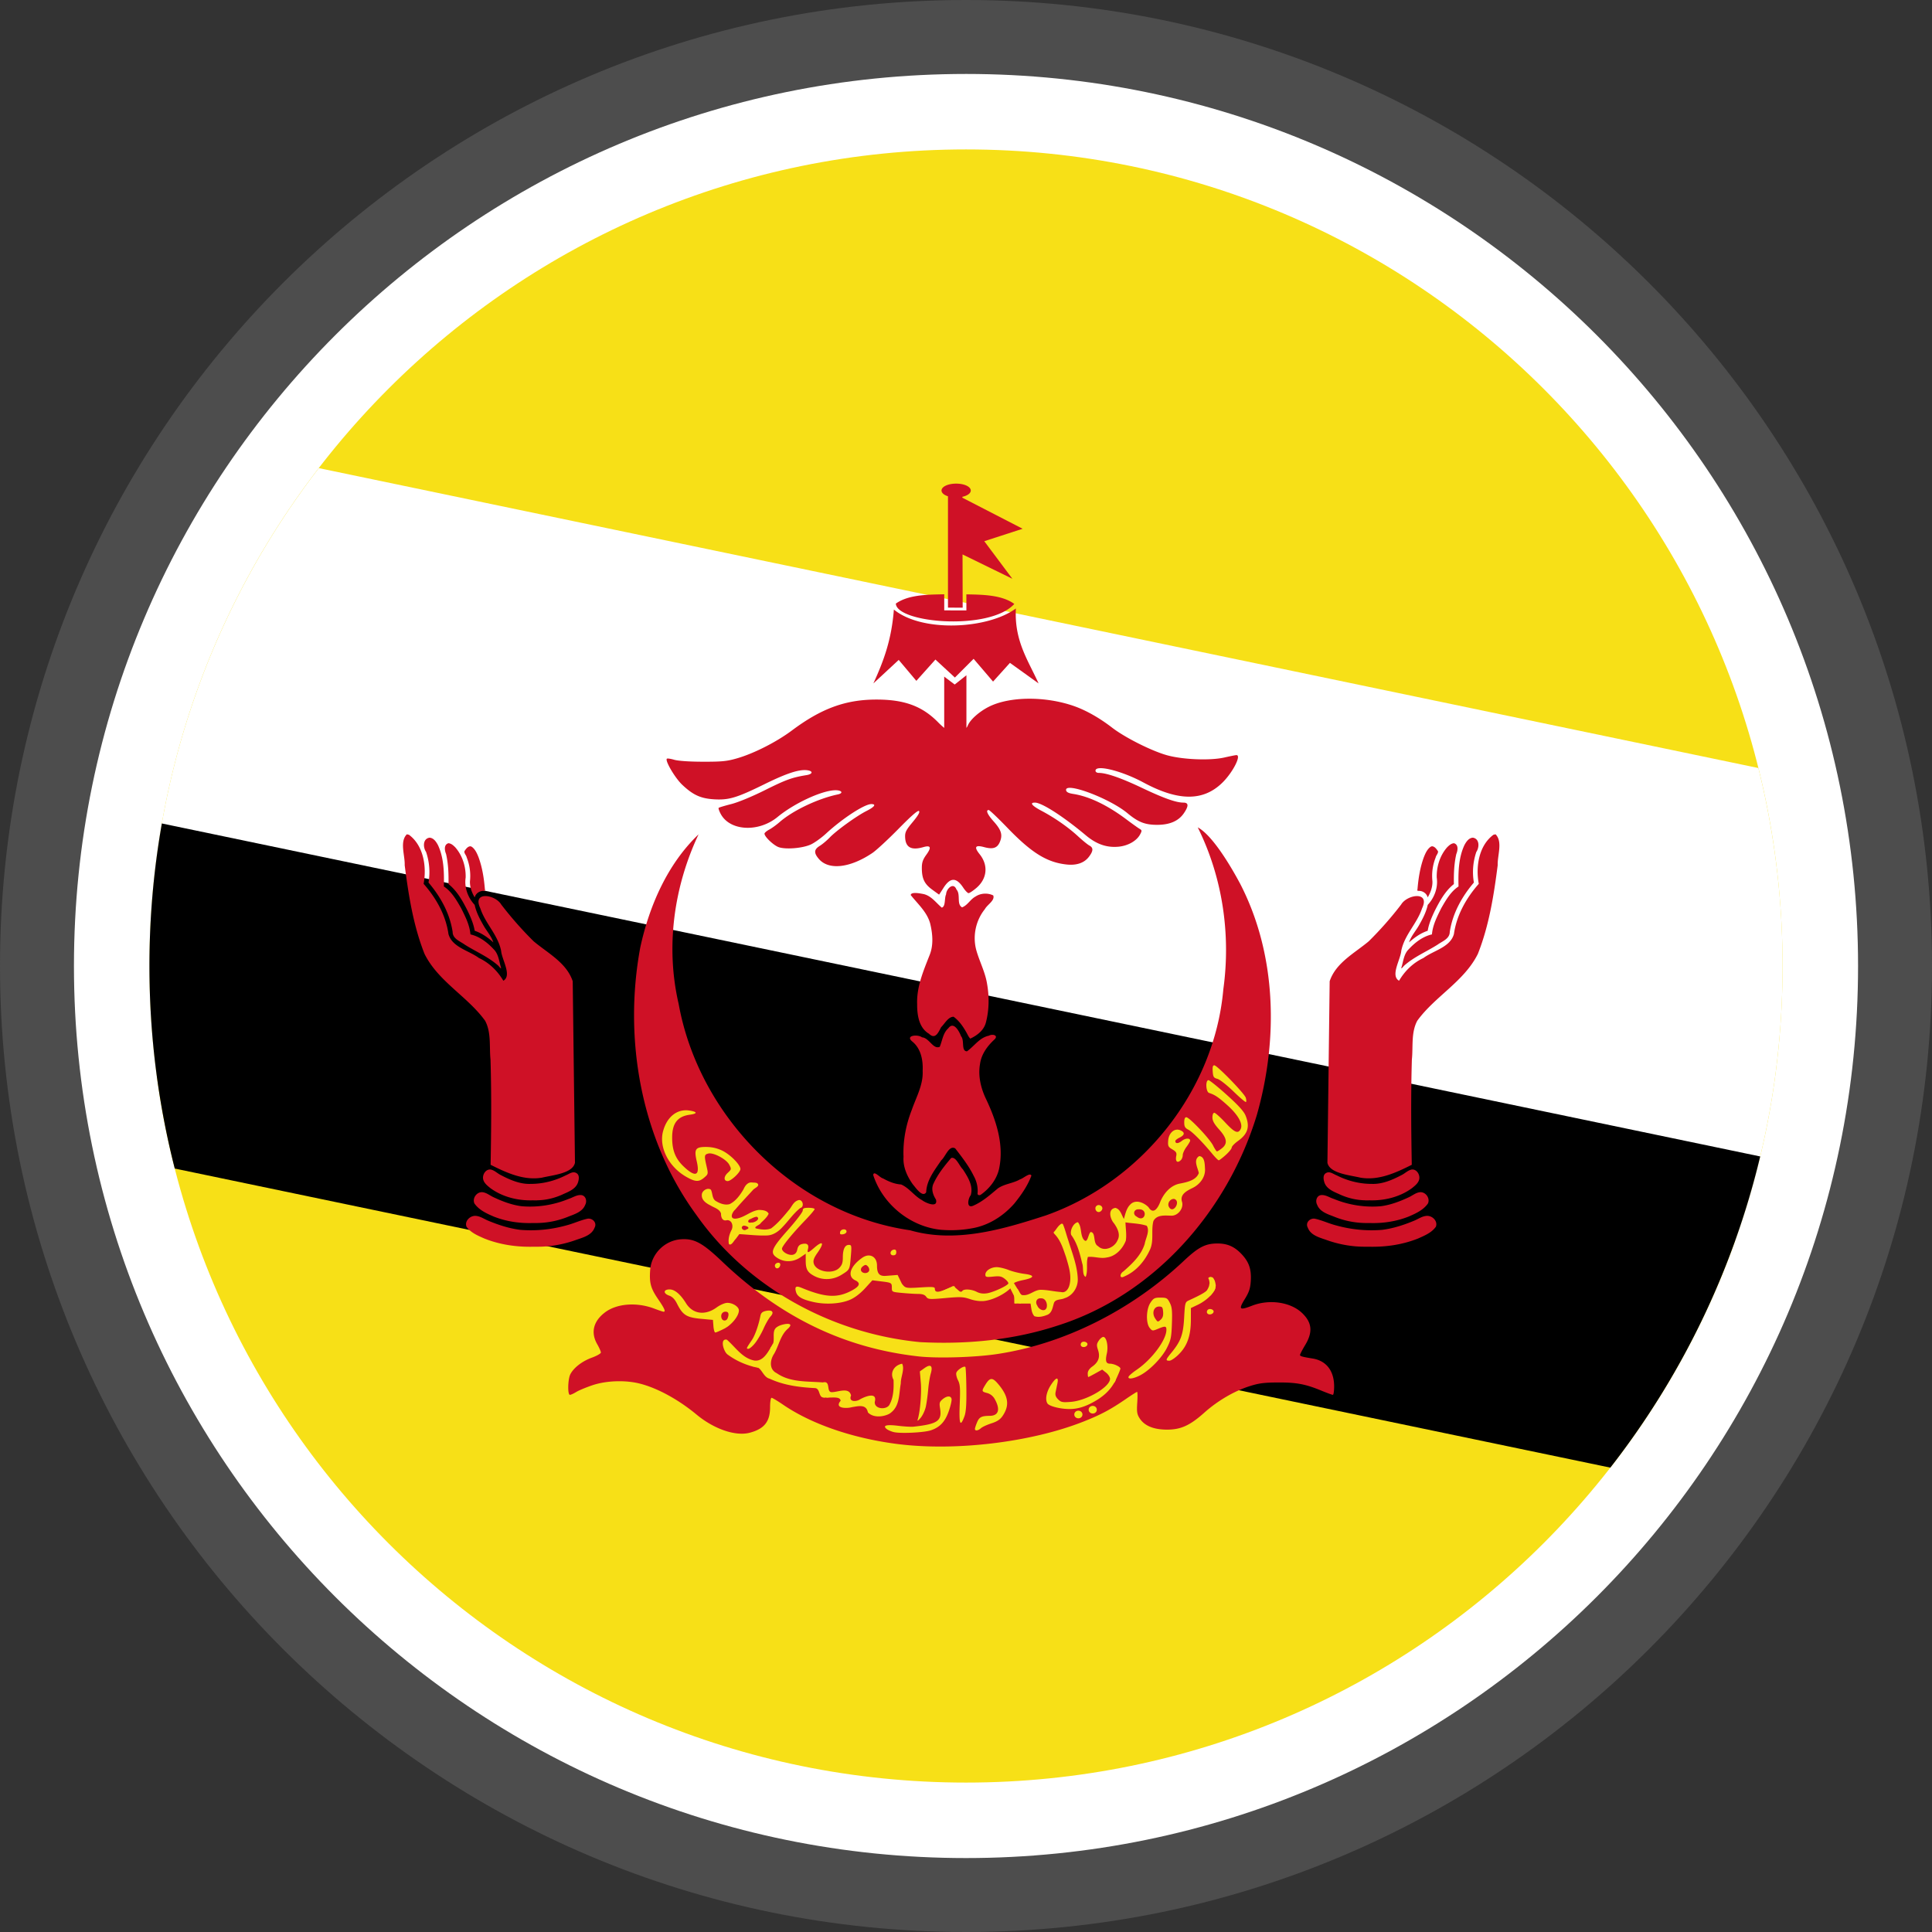 <svg xmlns="http://www.w3.org/2000/svg" shape-rendering="geometricPrecision" text-rendering="geometricPrecision" image-rendering="optimizeQuality" fill-rule="evenodd" clip-rule="evenodd" viewBox="0 0 512 512"><rect x="0" y="0" width="512" height="512" fill="#333333" stroke="none"/><g fill-rule="nonzero"><path fill="#4D4D4D" d="M256 0c70.683 0 134.689 28.664 181.013 74.987C483.336 121.311 512 185.316 512 256c0 70.683-28.664 134.689-74.987 181.013C390.689 483.336 326.683 512 256 512c-70.676 0-134.689-28.664-181.013-74.987C28.664 390.689 0 326.676 0 256c0-70.684 28.664-134.689 74.987-181.013C121.311 28.664 185.316 0 256 0z"/><path fill="#fff" d="M256.001 19.597c65.278 0 124.383 26.465 167.162 69.242 42.777 42.779 69.243 101.885 69.243 167.162 0 65.278-26.466 124.383-69.246 167.159-42.776 42.78-101.881 69.246-167.159 69.246-65.278 0-124.383-26.466-167.162-69.243-42.777-42.779-69.242-101.884-69.242-167.162 0-65.277 26.465-124.383 69.242-167.162 42.779-42.777 101.884-69.242 167.162-69.242z"/><path fill="#F7E017" d="M256.001 39.6c119.514 0 216.401 96.887 216.401 216.401 0 119.514-96.887 216.401-216.401 216.401-119.514 0-216.401-96.887-216.401-216.401C39.6 136.487 136.487 39.6 256.001 39.6z"/><path fill="#fff" d="M41.575 285.248l418.257 43.568c8.13-22.755 12.57-47.264 12.57-72.815a216.75 216.75 0 00-6.418-52.468L84.487 124.055C56.348 160.579 39.6 206.331 39.6 256.001c0 9.919.682 19.679 1.975 29.247z"/><path d="M46.313 309.677l380.443 79.259c18.684-23.962 32.423-51.96 39.715-82.465L42.892 218.225a217.9 217.9 0 00-3.292 37.776c0 18.528 2.332 36.512 6.713 53.676z"/><path fill="#CF1126" d="M237.401 382.622c-11.712-1.555-22.449-5.281-29.908-10.387-1.446-.991-2.807-1.802-3.019-1.802-.217 0-.393 1.101-.393 2.462 0 3.853-1.549 5.795-5.444 6.805-3.726.968-9.413-.985-14.023-4.808-4.772-3.963-10.283-6.987-14.948-8.197-3.841-1.004-8.94-.841-12.624.393-1.712.575-3.66 1.385-4.338 1.803-.671.417-1.427.756-1.67.756-.653 0-.562-4.144.121-5.469.902-1.736 3.122-3.448 5.711-4.392 1.307-.478 2.377-1.088 2.377-1.36 0-.273-.441-1.271-.98-2.208-1.754-3.074-1.034-6.05 2.027-8.391 3.134-2.395 8.439-2.807 13.127-1.022 1.18.448 2.281.816 2.444.816.617 0 .242-.864-1.458-3.338-1.96-2.868-2.347-4.283-2.105-7.696.315-4.318 3.835-7.852 8.148-8.166 3.521-.254 5.711.932 10.907 5.88 15.517 14.797 32.388 22.951 52.066 25.159 4.967.556 14.96.26 20.822-.623 17.706-2.668 35.546-11.572 49.477-24.693 3.86-3.636 5.717-4.598 8.881-4.61 2.752-.011 4.682.877 6.653 3.055 1.797 1.996 2.408 3.89 2.214 6.92-.126 1.942-.441 2.898-1.596 4.78-1.706 2.776-1.415 3.03 1.96 1.723 4.561-1.778 10.181-.955 13.211 1.925 2.668 2.534 2.922 5.068.847 8.504-.756 1.258-1.373 2.438-1.373 2.626 0 .344.575.508 3.345.955 3.624.582 5.699 3.273 5.699 7.387 0 1.234-.152 2.238-.339 2.238-.181 0-1.555-.502-3.049-1.119-4.222-1.742-6.624-2.19-11.56-2.16-3.757.025-5.051.2-7.671 1.053-4.01 1.312-8.299 3.841-11.796 6.956-3.853 3.437-6.279 4.52-10.029 4.489-3.485-.036-5.868-1.046-7.126-3.037-.672-1.064-.769-1.712-.605-4.119.108-1.567.084-2.849-.043-2.849-.133 0-1.488.859-3.018 1.917-4.017 2.759-6.576 4.126-11.174 5.946-14.022 5.548-34.257 7.95-49.749 5.899l.001-.001zm140.488-60.384c1.529-.239 3.216 1.266 2.64 2.842-1.103 1.592-3.003 2.371-4.718 3.133-4.109 1.646-8.577 2.288-12.988 2.182 1.52-.005-.522.015-1.09-.001-3.493.01-6.967-.62-10.25-1.803-1.826-.642-4.152-1.225-4.901-3.244-.73-1.315.593-2.629 1.928-2.366 1.857.406 3.595 1.249 5.438 1.729 3.976 1.121 8.163 1.554 12.282 1.217 3.011-.368 5.93-1.331 8.717-2.506.965-.427 1.873-1.048 2.943-1.183h-.001zm-251.626 0c-1.529-.239-3.216 1.266-2.639 2.842 1.103 1.592 3.003 2.371 4.717 3.133 4.109 1.646 8.577 2.288 12.989 2.182-1.52-.005.522.015 1.09-.001 3.493.01 6.966-.62 10.25-1.803 1.825-.642 4.152-1.225 4.9-3.244.731-1.315-.593-2.629-1.927-2.366-1.858.406-3.595 1.249-5.439 1.729-3.975 1.121-8.162 1.554-12.281 1.217-3.012-.368-5.931-1.331-8.717-2.506-.966-.427-1.873-1.048-2.943-1.183zm1.7-6.279c-1.546-.23-2.878 1.55-2.233 2.97 1.189 1.722 3.186 2.64 5.055 3.447 3.249 1.3 6.777 1.843 10.268 1.739-1.326-.004.456.016.947 0a22.757 22.757 0 008.666-1.713c1.677-.653 3.732-1.285 4.43-3.131.542-1.015.129-2.49-1.149-2.57-1.167-.058-2.174.684-3.253 1.017-3.923 1.623-8.241 2.31-12.47 1.945-2.636-.339-5.154-1.311-7.544-2.438-.899-.434-1.706-1.111-2.716-1.265l-.001-.001zm2.087-6.019c-1.325-.159-2.237 1.337-2.014 2.53.199 1.048 1.138 1.753 1.918 2.396 3.223 2.358 7.309 3.361 11.267 3.23-1.538-.005 2.062.026.965-.004 2.506-.01 4.983-.624 7.238-1.709 1.506-.654 3.274-1.413 3.781-3.131.243-.802.394-1.952-.509-2.402-.946-.529-1.886.284-2.746.615-2.897 1.474-6.124 2.294-9.38 2.279-2.814.095-5.464-1.088-7.905-2.364-.886-.451-1.616-1.235-2.614-1.439l-.001-.001zm-22.231-88.845c-1.97 1.972-.466 5.608-.572 8.192 1.021 7.96 2.289 16.021 5.261 23.514 3.638 7.321 11.367 11.235 16.05 17.705 1.675 3.118 1.08 6.868 1.432 10.279.278 9.296.192 18.598.029 27.895 4.197 2.106 8.756 4.226 13.585 3.416 2.861-.684 8.173-1.109 8.769-3.959l-.595-48.096c-1.627-4.91-6.625-7.452-10.362-10.594a94.127 94.127 0 01-8.583-9.738c-1.585-2.674-7.784-3.635-5.541 1.013 1.314 4.026 4.67 7.023 5.51 11.253.184 2.318 2.951 6.581.589 7.933-1.503-2.554-3.679-4.727-6.462-6.024-2.682-1.998-7.114-2.83-8.082-6.361-.71-5.01-3.275-9.547-6.586-13.3.854-4.499.003-10.125-3.885-13l-.557-.129v.001zm5.995.9c-1.793.29-1.731 2.574-.902 3.775.882 2.594 1.122 5.411.644 8.111 3.187 3.73 5.654 8.193 6.398 13.091.018 1.841 1.956 2.45 3.212 3.36 2.946 1.877 6.26 3.237 8.884 5.586.553.59.969 1.226.579.021-.41-1.54-.62-3.241-1.828-4.407-1.654-1.778-3.72-3.365-6.13-3.907-.2-2.489-1.385-4.774-2.48-6.976-1.215-2.105-2.483-4.36-4.562-5.724.083-3.69.022-7.56-1.565-10.963-.465-.875-1.151-1.914-2.25-1.967zm5.015 1.471c-1.249.37-1.011 1.911-.615 2.853.599 2.61.692 5.307.643 7.975 2.294 1.815 3.727 4.446 5.034 7.009.819 1.712 1.596 3.479 1.909 5.363 1.862.616 3.489 1.781 4.943 3.071-.576-1.744-1.861-3.093-2.724-4.685-.939-1.656-1.835-3.382-2.232-5.258-1.79-1.91-2.775-4.615-2.384-7.23.08-2.889-.853-5.875-2.787-8.052-.486-.48-1.068-1.01-1.786-1.047l-.001.001zm5.704.816c-.678.12-1.092.766-1.455 1.293-.141.528.507 1.095.609 1.67a13.142 13.142 0 01.857 6.307c-.052 1.514.489 2.992 1.26 4.274.223-.946 1.099-1.624 2.049-1.718.345-.061.853.113.652-.414-.242-2.894-.683-5.806-1.694-8.541-.393-.976-.837-2.005-1.684-2.673-.172-.122-.377-.227-.595-.197l.001-.001zm251.656 91.677c1.547-.23 2.879 1.55 2.234 2.97-1.189 1.722-3.186 2.64-5.055 3.447-3.249 1.3-6.778 1.843-10.269 1.739 1.326-.004-.455.016-.946 0a22.766 22.766 0 01-8.667-1.713c-1.677-.653-3.731-1.285-4.43-3.131-.542-1.015-.128-2.49 1.15-2.57 1.167-.058 2.173.684 3.253 1.017 3.923 1.623 8.24 2.31 12.47 1.945 2.636-.339 5.153-1.311 7.544-2.438.898-.434 1.706-1.111 2.716-1.265v-.001zm-2.087-6.019c1.325-.159 2.237 1.337 2.014 2.53-.198 1.048-1.138 1.753-1.917 2.396-3.224 2.358-7.31 3.361-11.267 3.23 1.537-.005-2.063.026-.965-.004-2.507-.01-4.984-.624-7.239-1.709-1.505-.654-3.273-1.413-3.78-3.131-.243-.802-.395-1.952.508-2.402.946-.529 1.886.284 2.746.615 2.897 1.474 6.125 2.294 9.381 2.279 2.813.095 5.464-1.088 7.905-2.364.886-.451 1.616-1.235 2.614-1.439v-.001zm22.232-88.845c1.969 1.972.466 5.608.571 8.192-1.02 7.96-2.289 16.021-5.26 23.514-3.639 7.321-11.368 11.235-16.051 17.705-1.674 3.118-1.08 6.868-1.432 10.279-.277 9.296-.192 18.598-.029 27.895-4.197 2.106-8.755 4.226-13.584 3.416-2.862-.684-8.174-1.109-8.769-3.959l.595-48.096c1.627-4.91 6.624-7.452 10.361-10.594a94.01 94.01 0 008.583-9.738c1.586-2.674 7.785-3.635 5.542 1.013-1.315 4.026-4.67 7.023-5.51 11.253-.184 2.318-2.951 6.581-.589 7.933 1.502-2.554 3.679-4.727 6.461-6.024 2.682-1.998 7.114-2.83 8.082-6.361.711-5.01 3.276-9.547 6.586-13.3-.853-4.499-.003-10.125 3.885-13l.558-.129v.001zm-5.995.9c1.792.29 1.731 2.574.902 3.775-.882 2.594-1.123 5.411-.645 8.111-3.186 3.73-5.654 8.193-6.397 13.091-.019 1.841-1.957 2.45-3.213 3.36-2.946 1.877-6.259 3.237-8.883 5.586-.553.59-.97 1.226-.579.021.409-1.54.619-3.241 1.827-4.407 1.655-1.778 3.721-3.365 6.13-3.907.201-2.489 1.386-4.774 2.481-6.976 1.214-2.105 2.482-4.36 4.562-5.724-.083-3.69-.023-7.56 1.564-10.963.466-.875 1.151-1.914 2.251-1.967zm-5.015 1.471c1.249.37 1.01 1.911.615 2.853-.599 2.61-.692 5.307-.644 7.975-2.293 1.815-3.727 4.446-5.034 7.009-.818 1.712-1.595 3.479-1.909 5.363-1.861.616-3.489 1.781-4.943 3.071.576-1.744 1.862-3.093 2.724-4.685.939-1.656 1.836-3.382 2.233-5.258 1.789-1.91 2.775-4.615 2.384-7.23-.08-2.889.852-5.875 2.786-8.052.487-.48 1.069-1.01 1.787-1.047l.001.001zm-5.705.816c.679.12 1.092.766 1.456 1.293.14.528-.507 1.095-.61 1.67a13.142 13.142 0 00-.857 6.307c.053 1.514-.489 2.992-1.26 4.274-.223-.946-1.099-1.624-2.049-1.718-.345-.061-.853.113-.652-.414.242-2.894.683-5.806 1.695-8.541.392-.976.837-2.005 1.684-2.673.172-.122.377-.227.594-.197l-.001-.001zm-124.537-77.354l13.206 6.451-7.446-9.957 10.168-3.297-15.967-8.229-.001-.239c1.346-.295 2.224-.939 2.224-1.665 0-.992-1.639-1.827-3.871-1.827s-3.884.835-3.884 1.827c0 .628.662 1.195 1.712 1.527v29.506l3.896.018-.037-14.115zm-5.625 178.988c-8.162-.777-15.526-6.727-18.045-14.518.136-1.342 1.807.751 2.597.892 1.482.823 3.085 1.5 4.792 1.605 2.152.925 3.481 3.046 5.536 4.152.953.743 4.327 2.202 3.701-.16-.791-1.234-1.335-2.797-.654-4.211 1.145-2.51 2.905-4.697 4.677-6.791 1.302-.435 2.174 2.133 3.106 2.998 1.288 1.984 2.843 4.404 2.084 6.868-.737.913-1.223 3.658.751 2.736 2.433-1.071 4.426-2.87 6.444-4.548 1.765-1.233 4.025-1.32 5.874-2.402.858-.217 2.644-1.932 3.016-.982-1.013 2.716-2.711 5.147-4.525 7.388-2.94 3.357-6.916 5.882-11.365 6.594-2.629.482-5.327.584-7.99.38l.001-.001zm6.654-146.967l-3.103 2.456-2.783-2.099v13.598a21.773 21.773 0 01-1.664-1.536c-4.216-4.277-8.976-6.006-16.459-5.977-8.106.037-14.465 2.378-22.262 8.209-4.077 3.043-10.036 6.074-14.519 7.368-2.679.775-4.016.908-9.043.895-3.594-.005-6.575-.211-7.616-.52-.938-.272-1.809-.399-1.936-.272-.526.526 2.16 5.087 4.053 6.884 2.898 2.741 4.912 3.654 8.481 3.872 3.914.23 5.995-.4 13.424-4.053 5.783-2.843 9.055-3.914 11.191-3.66 1.657.194 1.566 1.029-.14 1.3-3.792.611-5.426 1.198-10.936 3.945-3.503 1.748-7.169 3.266-9.02 3.732-1.712.436-3.206.884-3.321.998-.121.115.127.847.551 1.628 2.443 4.536 10.035 4.93 15.069.78 4.294-3.545 11.487-6.915 15.11-7.072 1.87-.084 2.487.762.811 1.113-5.275 1.107-11.923 4.277-15.432 7.356-.81.708-2.038 1.597-2.722 1.96-.683.369-1.246.853-1.246 1.071 0 .829 2.463 3.151 3.811 3.599 1.911.629 6.213.272 8.402-.696.975-.429 2.832-1.754 4.121-2.946 4.385-4.028 10.168-7.791 11.971-7.791 1.391 0 .883.732-1.258 1.815-2.638 1.331-7.955 5.166-9.739 7.023-.757.793-1.948 1.797-2.656 2.233-1.537.955-1.61 1.844-.279 3.423 2.595 3.092 8.282 2.468 14.235-1.548 1.034-.702 4.143-3.575 6.908-6.389 3.466-3.526 5.154-4.99 5.432-4.712.284.285-.236 1.186-1.664 2.904-1.785 2.141-2.063 2.704-2.014 4.029.108 2.71 1.627 3.544 4.809 2.631 1.978-.569 2.232.042.835 1.978-.95 1.307-1.216 2.087-1.216 3.527 0 2.813.671 4.235 2.704 5.723.998.737 1.839 1.342 1.863 1.348.018.007.545-.792 1.168-1.778 1.79-2.825 3.405-2.843 5.245-.049.526.792 1.155 1.44 1.403 1.44.254 0 1.186-.623 2.075-1.379 2.861-2.45 3.206-6.013.87-8.923-1.566-1.948-1.191-2.535 1.198-1.887 2.335.628 3.473.248 4.156-1.398.774-1.857.382-3.146-1.663-5.432-1.652-1.851-2.154-3.007-1.301-3.007.23 0 2.462 2.124 4.967 4.719 6.406 6.648 10.483 9.171 15.71 9.721 2.619.278 4.639-.423 5.861-2.02 1.198-1.567 1.24-2.42.151-3.001-.46-.248-1.845-1.373-3.073-2.51-2.601-2.39-6.134-4.852-9.57-6.672-2.613-1.386-3.278-2.203-1.796-2.203 1.815 0 7.483 3.642 13.496 8.675 2.849 2.384 5.601 3.327 8.765 3 2.444-.254 4.701-1.548 5.596-3.218.539-1.01.526-1.131-.157-1.531-.406-.241-2.003-1.378-3.54-2.534-4.984-3.732-9.853-6.055-14.004-6.691-1.228-.187-1.802-.477-1.892-.949-.46-2.372 11.463 2.068 16.247 6.049 2.862 2.377 4.641 3.079 7.84 3.091 3.351.006 5.723-1.016 7.12-3.079 1.319-1.936 1.277-2.813-.139-2.813-1.947 0-5.233-1.173-11.083-3.956-5.407-2.565-9.285-3.914-11.293-3.914-.538 0-.902-.236-.902-.587 0-1.694 6.909.006 12.686 3.116 9.267 4.997 15.855 5.021 20.918.072 2.771-2.704 5.13-7.319 3.745-7.319-.23 0-1.682.29-3.23.641-3.757.853-11.083.557-15.239-.623-4.107-1.167-11.058-4.664-14.458-7.277-3.387-2.614-6.944-4.622-10.15-5.746-7.61-2.656-17.083-2.571-22.558.205-2.535 1.282-4.906 3.393-5.547 4.936a2.784 2.784 0 01-.375.655v-13.951zm-19.225-17.41c-.617 7.931-2.631 13.466-5.432 19.57l6.715-6.225 4.67 5.547 5.057-5.644 5.16 4.767 4.961-4.961 5.154 6.032 4.476-4.961 7.586 5.444c-2.753-6.103-6.479-11.275-6.013-19.866-7.35 5.463-24.814 6.449-32.334.297zm13.345-4.047c-2.698.049-5.541.085-8.1.587-1.772.351-3.382.926-4.724 1.875.218 5.16 24.802 7.314 31.395.097-1.385-1.01-3.079-1.609-4.941-1.972-2.463-.478-5.185-.526-7.768-.569l.012 4.259-5.874-.018v-4.259zm8.82 158.891c.18-1.639-.194-3.312-1.03-4.801-1.285-2.617-3.098-4.939-4.868-7.235-1.667-.977-2.593 2.213-3.701 3.128-1.729 2.587-3.898 5.236-4.003 8.491-.973 1.512-2.785-1.235-3.567-2.139-1.492-2.112-2.623-4.61-2.438-7.252-.177-4.256.64-8.494 2.19-12.45 1.17-3.377 3.07-6.658 2.877-10.347.136-2.777-.428-5.842-2.677-7.71-2.141-1.679 1.386-2.037 2.506-1.166 1.917.129 2.954 3.296 4.705 2.512.697-1.655.836-3.628 2.274-4.918 1.412-1.934 2.888.82 3.371 2.11.996 1.132-.056 3.936 1.562 4.009 1.939-1.359 3.322-3.643 5.802-4.141 1.006-.573 2.724-.076 1.398 1.081-1.835 1.72-3.403 3.871-3.738 6.43-.56 3.21.242 6.467 1.641 9.359 2.69 5.68 4.77 12.096 3.41 18.416-.631 2.81-2.54 5.229-4.858 6.861-.294.176-.757.164-.856-.239v.001zm-2.904-42.702c-.881-1.588-1.95-3.152-3.431-4.232-1.441-.003-2.33 1.814-3.308 2.766-.686 1.277-1.52 3.412-3.209 1.742-2.688-1.568-3.164-5.006-3.147-7.838-.17-4.593 1.68-8.877 3.322-13.059 1.045-2.619.788-5.565.15-8.247-.803-3.081-3.275-5.217-5.178-7.62.129-.929 2.562-.421 3.477-.245 2.032.515 3.246 2.314 4.761 3.585 1.078-.326.638-2.504 1.14-3.528.037-1.441 1.955-3.341 2.747-1.278 1.185 1.311-.038 3.91 1.493 4.727 1.459-.54 2.179-2.134 3.55-2.855 1.348-.92 3.253-1.022 4.705-.301.511 1.339-1.598 2.454-2.208 3.616-2.451 3.029-3.313 7.205-2.263 10.957.832 2.943 2.307 5.69 2.816 8.731.613 3.419.592 7.011-.293 10.38-.529 2.046-2.3 3.412-4.129 4.262-.451-.42-.689-1.036-.995-1.563zm-12.334 81.992c-23.338-2.241-45.669-14.396-59.246-33.669-14.742-20.105-19.388-46.65-14.888-70.921 2.391-11.051 7.216-22.109 15.452-29.977-6.563 13.915-8.781 29.864-5.281 44.94 5.437 30.097 30.873 55.575 61.304 59.982 12.038 3.485 24.491-.196 35.991-3.927 25.368-8.941 44.692-33.019 47.05-59.936 2.017-14.566-.218-29.711-6.78-42.9 3.74 1.978 8.461 9.732 11.245 14.946 9.68 18.755 10.122 41.229 4.424 61.244-7.731 25.465-27.201 47.776-52.939 55.884-11.68 3.815-24.101 4.979-36.331 4.336l-.001-.002z"/><path fill="#F7E017" d="M246.662 379.054c2.414-.799 3.787-2.263 4.773-5.082.49-1.403.822-2.861.738-3.243-.205-.901-1.246-.853-2.396.103-.786.659-.883.992-.659 2.335.575 3.388-.629 4.229-7.041 4.919-.635.066-2.474-.043-4.096-.242-3.049-.381-4.137-.079-3.031.84.334.279 1.18.654 1.882.829 1.712.442 7.997.146 9.83-.459zm13.291-.563c.362-.333 1.609-.908 2.77-1.283 1.549-.496 2.347-1.028 3-2.002 1.882-2.801 1.531-5.215-1.234-8.469-1.5-1.767-2.165-1.718-3.363.242-1.034 1.693-1.01 1.802.478 2.19.78.199 1.53.774 1.941 1.481 1.622 2.808 1.144 4.543-1.258 4.562-2.177.018-2.776.327-3.363 1.736-.309.732-.557 1.513-.557 1.736 0 .593.823.49 1.585-.193h.001zm-4.362-3.171c.411-1.113.556-3.114.508-7.198-.03-3.109-.151-5.746-.272-5.868-.363-.363-2.153.793-2.39 1.537-.12.387.079 1.282.442 1.984.557 1.083.629 2.093.46 6.334-.219 5.359.133 6.26 1.252 3.211zm-10.236-2.551c.218-.999.497-3.044.624-4.538.127-1.494.435-3.381.677-4.198.617-2.093-.006-2.644-1.657-1.47l-1.229.877.254 3.007c.236 2.709-.193 7.76-.817 9.721-.169.52.073.387.757-.411.55-.641 1.179-1.991 1.391-2.988zm-9.079 1.457c2.208-1.848 1.954-5.003 2.443-7.574-.05-1.709 1.092-3.758.355-5.252-2.064.377-3.336 2.332-2.279 4.28.087 2.261.007 4.723-1.155 6.722-.95 1.308-3.958.982-3.819-.872.755-2.786-2.585-1.43-3.887-.7-1.009.702-3.136.753-2.396-1.002-.488-2.339-3.496-.876-5.131-.886-1.544-.029-.128-3.129-2.344-2.584-4.117-.325-8.662.037-12.225-2.451-2.086-1.003-1.777-3.512-.69-5.135 1.297-2.217 1.666-4.99 3.725-6.71 2.038-1.955-1.922-1.13-2.814-.471-1.985 1.087-.14 3.886-1.765 5.437-.949 1.61-2.2 3.833-4.398 3.527-3.17-.599-4.997-3.548-7.269-5.524-1.947-.388-.853 3.159.153 3.904 1.988 1.489 4.312 2.575 6.709 3.218 2.386-.383 2.464 2.742 4.503 3.232 3.743 1.744 7.915 2.267 11.998 2.48 1.603.133.701 2.99 2.811 2.426 1.178.305 3.84-.439 3.973.93-1.787 2.121 1.714 2.073 3.01 1.693 1.659-.253 3.778-.886 4.217 1.388 1.384 1.458 3.927 1.243 5.614.408.237-.137.459-.299.661-.484zm-36.151-18.311c.671-.853 1.676-2.577 2.232-3.836.551-1.264 1.38-2.697 1.833-3.188 1.065-1.149.472-1.857-1.246-1.476-.908.2-1.276.532-1.428 1.319-.514 2.565-1.445 5.19-2.274 6.412-1.5 2.215-1.536 2.305-.92 2.305.321 0 1.132-.69 1.804-1.536h-.001zm-22.66-14.204c-1.694 0-1.767 1.071-.116 1.646.799.277 1.477.949 2.021 2.044 1.609 3.2 2.553 3.769 6.823 4.138l2.741.248.133 1.663c.067.92.285 1.682.496 1.682.212 0 1.27-.46 2.341-1.004 2.009-1.016 3.914-3.388 3.914-4.858 0-.962-1.603-2.002-3.061-2.002-.647 0-1.882.52-2.855 1.228-3.049 2.208-6.31 1.76-8.094-1.113-1.464-2.372-2.995-3.672-4.343-3.672zm14.796 5.898c.81 0 1.01.599.569 1.742-.303.786-1.289.811-1.585.037-.351-.914.139-1.779 1.016-1.779zm114.767-3.72c-1.107.042-1.434.284-2.135 1.324-1.149 1.706-1.265 5.402-.206 6.709.659.811.756.829 2.153.248 1.948-.816 2.275-.786 2.269.26-.013 2.674-3.847 7.828-7.864 10.568-1.083.739-2.051 1.561-2.154 1.833-.29.762 1.198.594 3.025-.339 2.492-1.27 5.765-4.609 7.108-7.241 1.065-2.099 1.216-2.812 1.343-6.485.115-3.381.024-4.373-.551-5.498-.641-1.264-.847-1.379-2.456-1.379-.193 0-.369-.006-.532 0zm.133 2.359c.835 0 .98.188 1.077 1.385.084.992-.091 1.597-.642 2.094-.749.677-.81.671-1.475-.339-.932-1.428-.357-3.14 1.04-3.14zm-18.366 25.818c3.539-1.742 5.626-3.703 6.969-6.539.635-1.349 1.156-2.619 1.156-2.837 0-.49-1.742-1.301-2.789-1.301-1.041 0-1.252-.72-.805-2.709.436-1.942-.09-4.375-.943-4.375-.309 0-.853.455-1.216 1.005-.557.853-.587 1.216-.176 2.456.605 1.839.128 3.212-1.518 4.385-.78.557-1.21 1.198-1.21 1.821 0 .527.067.956.145.956.085 0 .944-.448 1.912-.986l1.766-.986 1.041.816c.568.448 1.04 1.18 1.04 1.628 0 2.154-6.139 5.771-10.356 6.11-2.245.181-2.625.102-3.406-.672-.635-.635-.817-1.168-.659-1.917l.484-2.324c.387-1.875-.418-1.621-1.809.569-1.144 1.809-1.482 3.738-.841 4.755.526.829 4.023 1.621 6.497 1.47 1.555-.091 3.091-.527 4.718-1.325zm23.617-13.175c2.226-2.22 3.17-4.924 3.182-9.104l.006-3.14 1.839-.871c2.389-1.137 4.652-3.4 4.652-4.658 0-1.294-.575-1.228-1.616.182-.756 1.022-1.766 1.639-5.462 3.339-.932.429-.993.659-1.204 4.567-.248 4.507-.859 6.195-3.375 9.274-1.543 1.875-1.598 2.123-.527 2.123.442 0 1.567-.768 2.505-1.712zm-24.246-2.517c.212-.647-1.016-1.106-1.549-.581-.223.224-.284.612-.133.86.351.562 1.464.374 1.682-.279zm33.434-8.656c.218-.647-1.016-1.107-1.542-.581-.23.23-.29.617-.139.866.351.562 1.464.375 1.681-.285zm-40.239-23.435c-.865.412-1.313 1.345-1.915 2.058-.432.295-.086.57.164.847 1.525 1.644 2.171 3.863 2.896 5.934.712 2.444 1.608 5.068.864 7.615-.293.975-1.061 1.985-2.206 1.661-1.833-.114-3.637-.601-5.476-.582-1.636.085-2.901 1.573-4.574 1.412-1.068.07-1.023-2.189-2.016-1.584-.492 1.177-.25 2.492-.308 3.738.185.178.705.023 1.016.074h3.294c.233 1.138.204 2.442 1.021 3.346 1.143.406 2.429.056 3.516-.389 1.165-.542 1.321-1.942 1.649-3.033.351-1.173 1.886-.866 2.792-1.326 2.218-.647 3.67-2.952 3.54-5.219-.143-3.461-1.463-6.717-2.465-9.994-.504-1.443-.853-2.949-1.438-4.358-.069-.121-.21-.223-.354-.199v-.001zm-5.487 19.793c1.232-.08 1.767 1.434 1.506 2.437-.461 1.365-2.138.49-2.477-.493-.623-.878-.239-2.059.971-1.944zm-45.612-11.36c-.55-.012-1.167.193-1.778.623-3.212 2.251-4.035 4.912-1.851 5.953 1.603.767 1.198 1.669-1.325 2.933-3.611 1.803-6.8 1.579-12.855-.925-1.488-.618-1.875-.382-1.53.98.333 1.337 1.554 2.068 4.592 2.758 3.266.75 7.216.508 9.757-.587 1.24-.532 2.71-1.651 3.95-3l1.966-2.159 2.287.284c2.818.344 2.873.374 2.873 1.724 0 1.07.061 1.095 2.65 1.337 1.458.139 3.376.266 4.271.266 1.143.006 1.79.206 2.171.738.509.708.811.744 5.07.363 3.98-.363 4.76-.333 6.557.278 1.276.436 2.68.611 3.745.496 3.049-.344 7.253-2.837 7.863-4.67.073-.224 1.18-.616 2.457-.87 3.079-.618 3.212-1.289.339-1.646-1.246-.158-3.116-.611-4.156-1.022-1.047-.412-2.475-.757-3.176-.757-1.549 0-3.007.968-3.007 1.966 0 .654.23.72 2.063.533 1.724-.175 2.226-.079 3.133.641.599.472.999 1.028.872 1.228-.406.659-4.005 2.299-5.596 2.553-1.065.169-1.924.054-2.758-.375-1.398-.726-3.455-.835-3.842-.212a.243.243 0 01-.153.117l-.101.052h-.167l-.173-.046-.094-.04-.08-.057-.108-.094-.11-.096-.949-.827-.138-.104-.062-.034-.14-.015h-.185l-.108.019-.086.018-.207.078-1.624.638-.003.001-.098.039-.268.104-.295.116.029-.019c-1.548.55-2.139.399-2.139-.492 0-.472-.636-.525-3.835-.32-3.527.23-3.896.169-4.555-.568-.194-.215-.327-.385-.405-.539l-.003.001-.353-.737-.716-1.468-2.811.224.022-.009c-2.041.253-2.673-.523-2.673-2.711 0-1.646-.944-2.643-2.154-2.662zm-.871 2.517c.188 0 .345.114.587.357.308.308.472.847.339 1.191-.315.817-1.803.786-2.117-.037-.151-.399.042-.846.49-1.173.314-.23.514-.345.701-.339v.001zm-6.29 2.552c2.135-1.355 2.086-1.252 2.395-5.015.211-2.655.175-2.855-.544-2.855-1.047 0-1.592 1.149-1.592 3.339 0 1.404-.218 2.032-.967 2.777-1.779 1.778-6.195.967-6.752-1.24-.187-.756.055-1.44.98-2.753 1.93-2.741 1.495-3.412-.87-1.331-1.628 1.422-1.918 1.464-1.61.236.285-1.131-.308-1.579-1.633-1.246-.677.17-1.046.593-1.21 1.416-.157.804-.526 1.252-1.168 1.409-1.07.272-2.897-.744-2.897-1.609 0-.641 2.734-3.981 6.243-7.622 1.324-1.38 2.407-2.662 2.407-2.855 0-.194-.708-.351-1.573-.351-1.264 0-1.573.139-1.573.726 0 .399-1.766 2.716-3.931 5.154-4.513 5.081-4.888 6.14-2.656 7.495 1.797 1.101 4.101 1.016 5.91-.212l1.464-.998v1.808c0 2.312.46 3.141 2.275 4.102 2.28 1.203 5.039 1.059 7.301-.375h.001zm94.707-31.401c-1.674.999-.365 3.099-.111 4.493-.683 1.903-3.129 2.416-4.911 2.769-2.525.418-4.314 2.53-5.274 4.775-.52 1.457-1.777 3.716-3.146 1.498-1.189-1.206-3.376-2.162-4.783-.754-1.069 1.017-1.34 2.514-1.739 3.872-.631-1.043-.913-2.598-2.25-2.928-2.134.3-1.363 2.99-.359 4.1.912 1.293 1.788 2.999.894 4.535-.789 1.846-3.514 3.091-5.116 1.512-1.495-.789-.496-3.608-1.969-3.763-.728.526-.788 3.476-1.953 1.877-.842-1.367-.396-3.238-1.425-4.468-1.217.152-2.194 2.246-1.789 3.371 1.623 2.188 2.289 4.933 2.922 7.542.395 1.043-.057 3.161.919 3.576.678-1.682.049-3.589.581-5.286 1.584-.198 3.346.524 5.007.14 2.376-.308 4.213-2.314 5.046-4.45.252-1.605-.047-3.235-.093-4.849 1.878.291 3.829.284 5.634.895.895 1.373-.284 3.296-.532 4.796-.943 3.056-3.336 5.275-5.665 7.318-.974.576-1.105 2.104.333 1.281 3.13-1.338 5.462-4.172 6.805-7.24.979-2.36.192-4.989.831-7.403.945-1.813 3.219-1.431 4.902-1.425 1.742-.066 3.228-2.095 2.647-3.788-.554-1.964 1.524-2.91 2.944-3.612 1.882-.95 3.325-2.879 3.18-5.055-.078-1.114-.023-3.227-1.532-3.328l.002-.001zm-6.673 11.341c2.017.537-.365 4.388-1.437 1.948-.329-.931.454-1.98 1.437-1.948zm-9.359 2.759c2.624-.153 1.683 3.679-.535 1.939-1.15-.577-.769-2.011.535-1.939zm-95.009 14.808c.073-.38-.121-.653-.466-.653-.731 0-1.173.642-.829 1.198.357.575 1.144.248 1.295-.545zm30.755-3.435c0-.563-.212-.775-.684-.684-1.029.194-1.144 1.5-.133 1.5.563 0 .817-.254.817-.816zm-38.056-18.462c-1.228-.253-1.999.786-2.42 1.776-.918 1.543-2.038 3.121-3.686 3.938-1.184.329-2.476-.121-3.497-.731-1.219-.607-.942-2.073-1.465-3.086-.881-.692-2.443.297-2.409 1.374-.097 1.443 1.253 2.277 2.374 2.835.953.583 2.334.908 2.714 2.088-.026 1.004.378 2.152 1.6 1.765 1.367-.022 1.721 1.643 1.169 2.642-.562 1.126-.941 2.445-.672 3.699.653.55 1.32-.926 1.793-1.347l.964-1.286c2.419.131 4.836.44 7.26.355 1.724-.032 3.193-1.096 4.29-2.345 1.55-1.621 2.824-3.526 4.595-4.925 1.261-.308.584-2.683-.733-1.997-1.186.446-1.56 1.786-2.382 2.64-1.4 1.696-2.828 3.416-4.593 4.744-1.286.533-2.765.301-4.086 0-.551-.481 1.095-.873 1.324-1.409.757-.757 1.657-1.475 2.095-2.469-.42-.916-1.703-.99-2.608-1.009-2.23.267-3.933 2.139-6.184 2.316-1.709.06-.82-1.792-.049-2.423 1.507-1.79 3.136-3.476 4.709-5.207.447-.537 2.063-1.048 1.03-1.803-.362-.13-.752-.13-1.131-.135h-.002zm1.096 9.055c1.125.632-.717 1.667-1.492 1.526-1.018.304-1.036-.733-.133-.94.509-.264 1.045-.54 1.625-.586zm-3.459 2.362c.64-.012 1.981.603.721.997-.876.679-1.867-.692-.721-.997zm27.237 1.564c0-.852-1.53-.732-1.699.133-.11.557.066.69.78.587.508-.073.919-.393.919-.72zm67.783-6.001c.157-.816-.98-1.361-1.579-.762-.6.599-.049 1.736.762 1.579.375-.073.744-.442.817-.817zm-105.488-8.305c1.065-.914 1.077-.974.617-2.983-.653-2.813-.611-3.115.46-3.381 1.355-.345 4.797 1.5 5.559 2.976.593 1.144.575 1.222-.429 2.154-1.083.998-1.077 2.166.006 2.166.895 0 3.369-2.342 3.369-3.183 0-1.167-2.746-3.925-4.918-4.936-1.343-.629-2.686-.919-4.24-.925-2.784 0-3.159.599-2.408 3.835.883 3.793-.314 4.307-3.369 1.446-2.269-2.124-3.164-4.331-3.152-7.81.006-3.732 1.433-5.577 4.652-6.013 2.135-.284 2.081-.786-.115-1.113-3.206-.484-5.916 1.658-6.945 5.481-1.144 4.24 1.476 9.406 6.11 12.068 2.426 1.391 3.393 1.434 4.803.218zm126.333-4.652c.261-.26.472-.847.472-1.301 0-.454.442-1.428.98-2.16.544-.731.986-1.482.986-1.663 0-.744-1.228-.72-2.195.048-.993.774-1.736.793-1.736.037 0-.188.471-.575 1.052-.859 1.439-.702 1.561-1.398.345-1.954-1.561-.708-3.128.587-3.291 2.722-.103 1.428.012 1.675 1.113 2.323 1.004.593 1.191.907 1.022 1.754-.29 1.47.321 1.984 1.252 1.053zm11.875-1.343c.871-.781 1.579-1.67 1.579-1.966 0-.297.751-1.083 1.67-1.742 2.607-1.876 3.182-3.769 2.015-6.679-.454-1.143-1.882-2.722-4.985-5.517-2.384-2.153-4.58-3.914-4.864-3.914-.847 0-.696 3.116.163 3.388 1.549.496 2.486 1.131 4.924 3.327 2.831 2.559 4.138 4.948 3.424 6.279-.684 1.289-1.591.889-4.09-1.791-1.312-1.409-2.613-2.558-2.879-2.558-.29.005-.496.514-.496 1.228 0 .895.478 1.747 1.772 3.188 2.111 2.347 2.317 3.757.732 5.002-.568.448-1.155.817-1.3.817-.14 0-.605-.702-1.029-1.554-.883-1.791-6.285-7.496-7.096-7.496-.369 0-.55.46-.55 1.367 0 1.095.218 1.483 1.089 1.93 1.071.556 3.72 3.224 6.382 6.443.762.919 1.513 1.663 1.675 1.669.158 0 .999-.641 1.863-1.421h.001zm5.299-15.166c-.351-1.131-7.598-8.59-8.342-8.59-.387 0-.508.46-.417 1.646.103 1.439.26 1.687 1.252 1.947.617.164 2.528 1.664 4.241 3.328 1.705 1.663 3.205 2.927 3.327 2.801.121-.122.096-.63-.061-1.132zm-43.283 83.952l.001.023c0 .545-.482.987-1.078.987-.594 0-1.077-.442-1.077-.987v-.023-.024c0-.545.483-.987 1.077-.987.596 0 1.078.442 1.078.987l-.001.024zm3.806-1.27v.022c0 .546-.482.988-1.077.988-.596 0-1.078-.442-1.078-.988v-.023-.023c0-.545.482-.987 1.078-.987.595 0 1.077.442 1.077.987v.024z"/><path fill="#F7E017" d="M268.541 340.162l.114-.206 1.134 1.852-.074.093.828 1.227-.889.622.845 1.232v.47l-.275-.062-.158-.05-.116-.078-.146-.111-.118-.104-.208-.241-.172-.224-.131-.202-.219-.396-.156-.355-.026-.076-.019-.075v-.002h-.001l-1.366-2.727 1.016-.79.137.203zm26.735 21.447l.144.093.177.121.075.074.056.076.083.13.064.161.045.147.031.201v.085l.005.189-.027 1.015-.117.769-.053.32-.05.301-.071.474-.02.074-.019.09-.077.184-.301.435.087-.719-.032-4.22zm-77.072 8.751l1.464.014-.912-.421-.552.407zm34.105-29.41l-3.113 1.403 2.794-.054.255-1.077.526-.01.316-.107-.01-.106-.056-.045-.064-.045-.127-.047-.102-.029-.095-.011-.085.005-.073.021-.068.036-.095.063-.003.003zm-59.204 10.409l-.004.002.007.001-.026.006-.246.095-.366.099-.071.014-.141.022-.289-.001.002-.002-.597.001-.48-.047-.355-.06-.207-.047-.18-.046-.2-.094-.16-.1-.053-.054-.135-.13-.018-.016-.003-.006-.001-.001h.001l-.138-.254 2.002.34.829-.174.823.448-.012.004.008.001.01-.001zm11.823 4.544l-.792 1.4.495.187.26-.922.037-.665zm-4.745 6.419l1.25.285-.805-.422.041-.025-.118-.016-.144-.076-.048.05-.447-.062-.028-.007-.008.002-.253-.035-.117.126-.029.008.686.171.02.001zM320.216 338.743l.187.428.08.361.067.468-.067.414-.08.428-.201.481-.347.655-.375.575 1.333.774 1.071-1.444.149-.373.087-.414.067-.321-.013-.287-.047-.247-.06-.321-.153-.548-.187-.334-.147-.267-.126-.16-.125-.073-.102-.053-.132-.035-.076-.024-.118-.021-.12-.01-.078.012-.09.019-.113.038-.139.068-.076.066-.042.066z"/></g></svg>